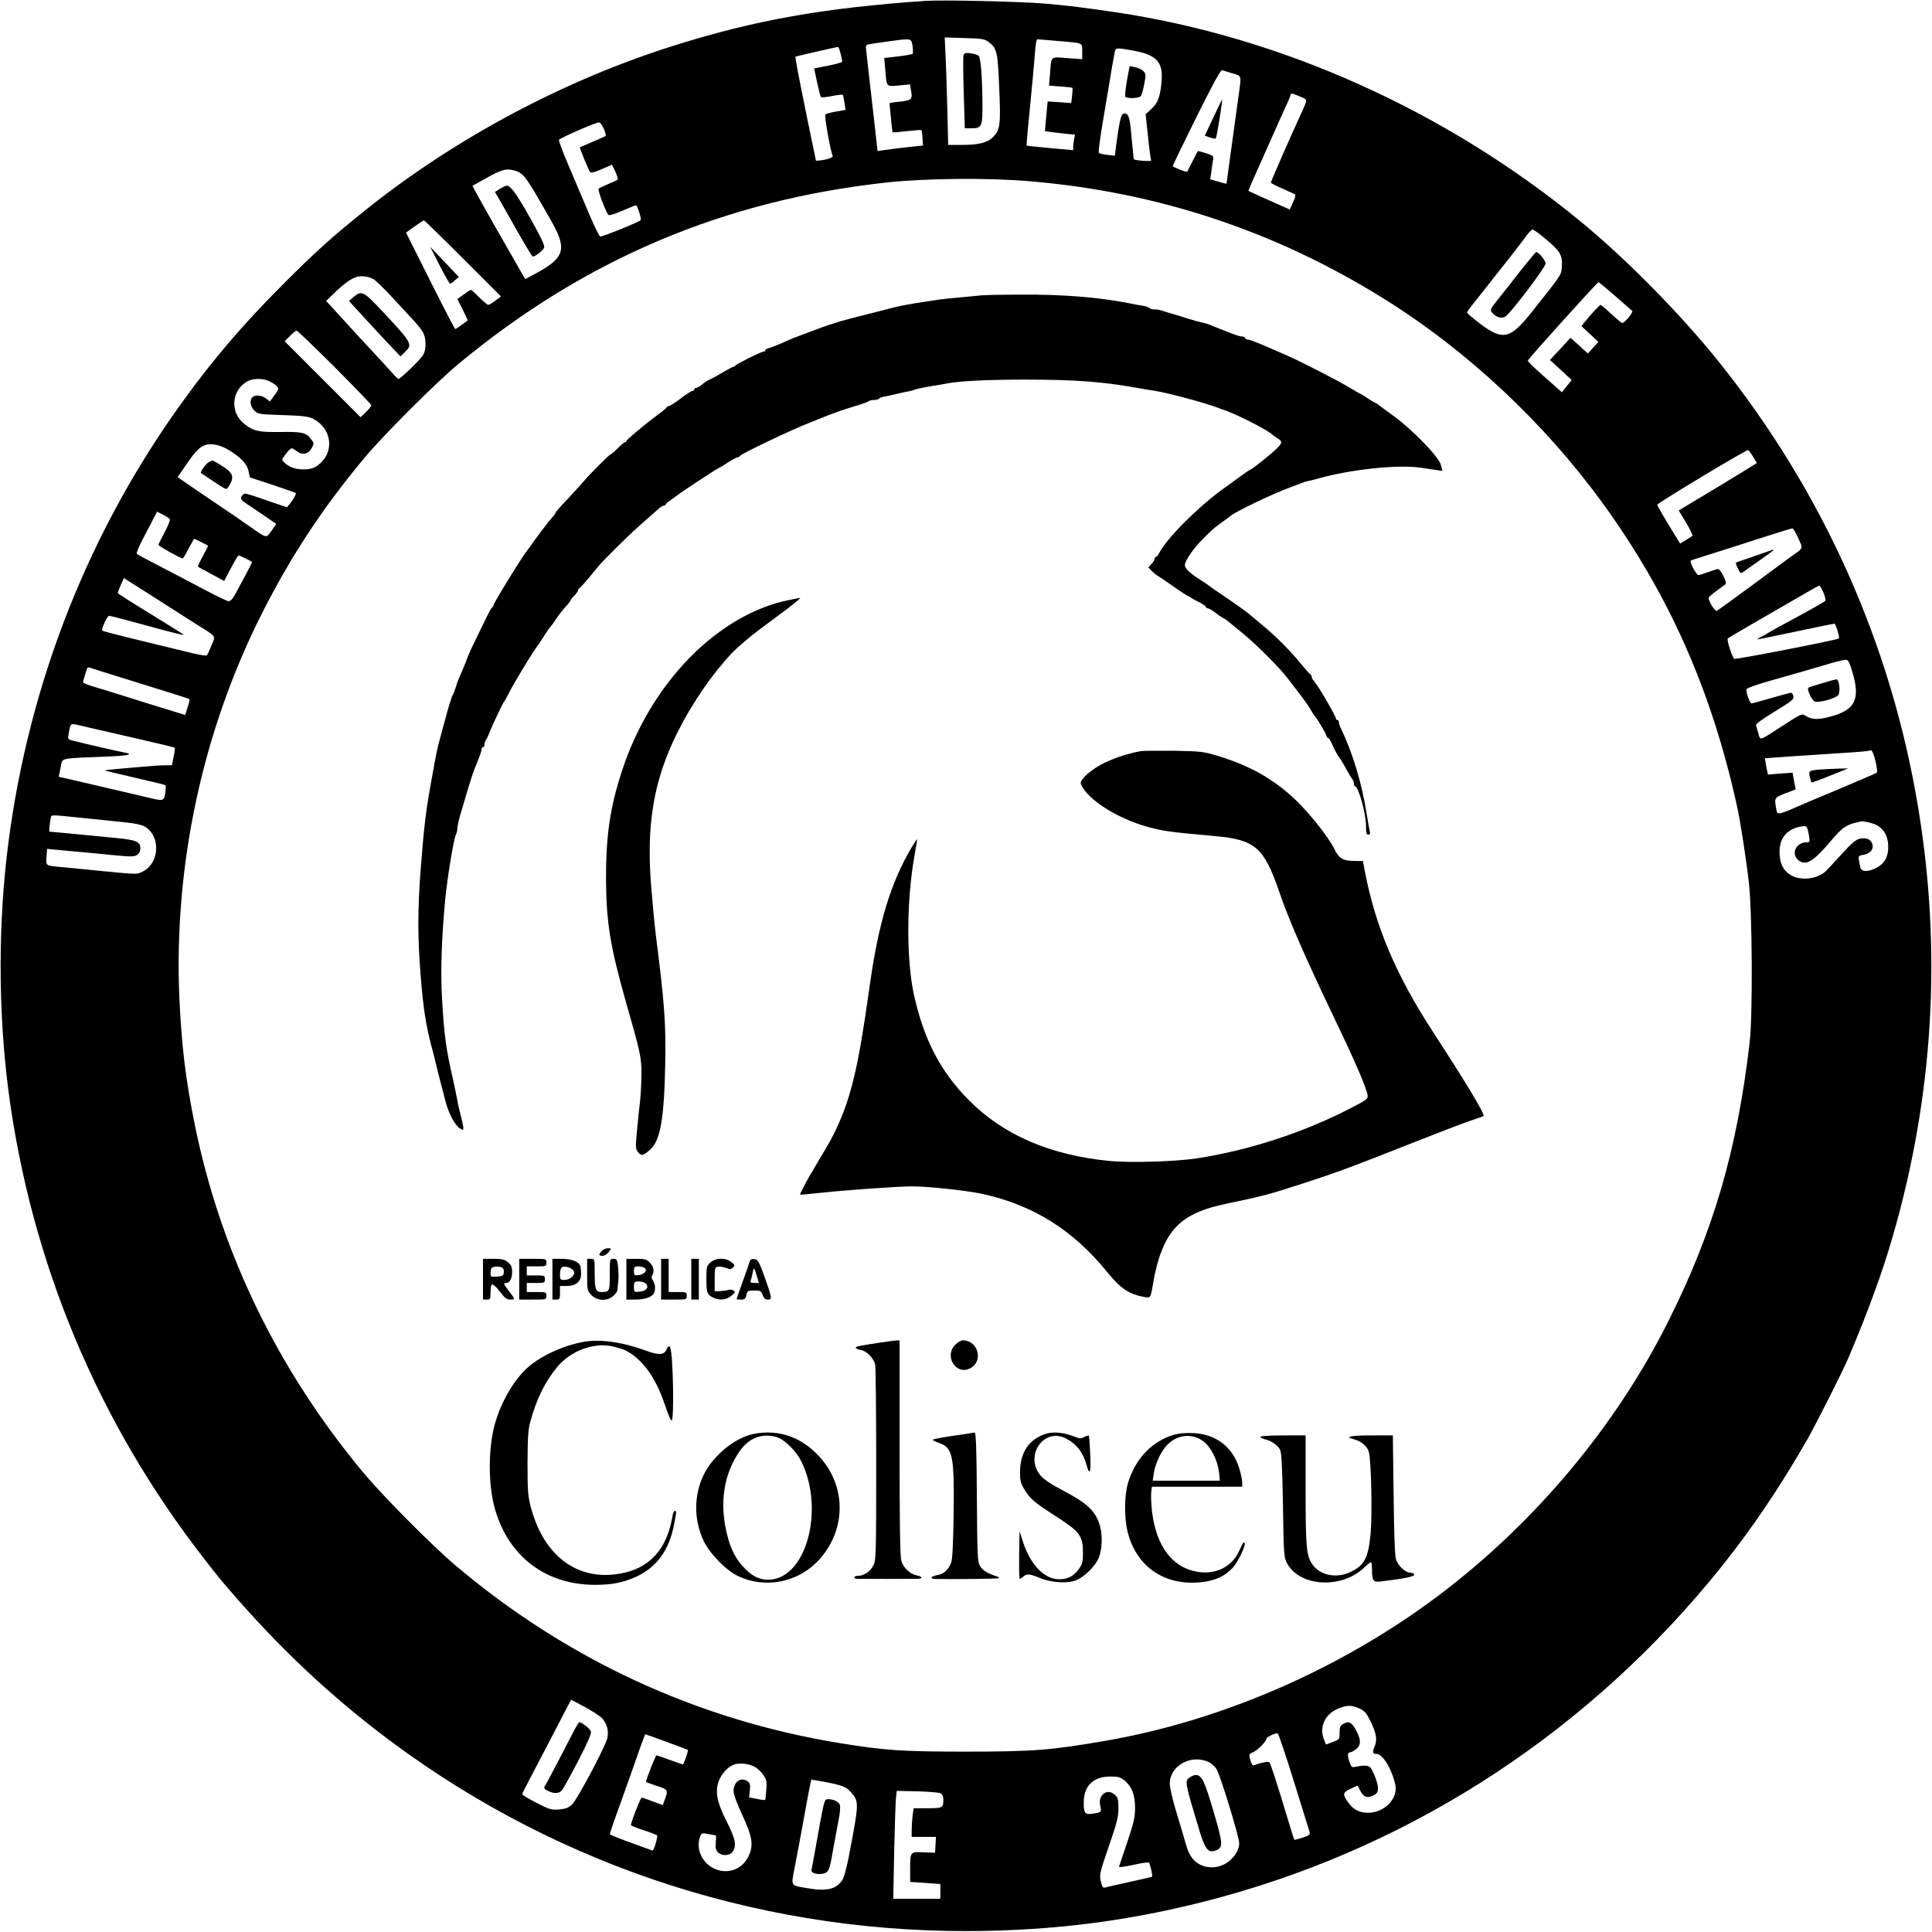 <?xml version="1.0" standalone="no"?>
<!DOCTYPE svg PUBLIC "-//W3C//DTD SVG 20010904//EN"
 "http://www.w3.org/TR/2001/REC-SVG-20010904/DTD/svg10.dtd">
<svg version="1.0" xmlns="http://www.w3.org/2000/svg"
 width="1280pt" height="1280pt" viewBox="0 0 1280 1280"
 preserveAspectRatio="xMidYMid meet">

<g transform="translate(0,1280) scale(0.1,-0.1)"
fill="#000000" stroke="none">
<path d="M6130 12794 c-670 -46 -1126 -127 -1655 -293 -729 -228 -1454 -613
-2050 -1090 -221 -177 -329 -273 -550 -495 -263 -263 -458 -491 -661 -771
-623 -859 -1019 -1861 -1158 -2925 -69 -530 -69 -1109 -1 -1640 148 -1134 590
-2196 1292 -3100 49 -63 98 -126 110 -140 332 -394 657 -709 1033 -1001 1120
-868 2484 -1333 3910 -1333 593 1 1129 72 1690 225 1302 356 2453 1115 3311
2184 205 255 395 537 575 852 60 106 239 461 273 543 132 313 223 563 291 799
269 930 326 1879 170 2831 -178 1087 -629 2098 -1324 2965 -252 314 -613 681
-917 930 -891 731 -1981 1221 -3079 1384 -226 33 -288 41 -465 57 -163 14
-680 26 -795 18z m417 -270 c58 -44 63 -63 73 -304 11 -247 7 -281 -43 -330
-37 -36 -94 -50 -205 -50 l-90 0 -6 248 c-3 136 -9 296 -12 355 l-5 109 130
-4 c113 -3 133 -6 158 -24z m-501 -29 c3 -25 4 -49 0 -52 -3 -3 -47 -11 -97
-17 l-91 -10 7 -76 c10 -119 5 -114 91 -106 l73 7 6 -35 c12 -64 7 -70 -69
-79 -39 -4 -71 -8 -72 -10 -2 -2 17 -191 20 -194 1 -1 44 2 95 8 51 6 94 9 96
7 2 -2 5 -25 7 -53 l3 -49 -110 -12 c-60 -7 -128 -15 -151 -19 l-40 -6 -12
108 c-6 59 -19 167 -27 238 -17 146 -35 310 -38 340 -2 17 6 21 53 27 30 4 84
12 120 17 128 17 128 17 136 -34z m957 34 c178 -15 167 -10 167 -70 l0 -51
-99 7 c-115 9 -105 18 -115 -111 l-6 -71 76 -6 c42 -3 77 -7 79 -9 2 -2 1 -25
-2 -52 l-6 -49 -78 6 -78 5 -5 -51 c-3 -29 -7 -73 -9 -99 l-4 -47 36 -5 c20
-3 65 -8 100 -12 l63 -6 -6 -30 c-3 -17 -6 -40 -6 -52 l0 -21 -152 14 c-84 7
-154 15 -156 16 -1 1 2 51 8 111 35 357 41 427 47 507 3 48 10 87 15 87 6 0
65 -5 131 -11z m-1434 -83 c6 -25 11 -49 11 -54 0 -5 -42 -17 -93 -27 l-93
-18 19 -91 c11 -50 22 -94 26 -99 4 -4 38 -1 74 7 37 7 69 11 71 7 2 -3 7 -27
11 -52 l7 -47 -63 -11 c-34 -6 -67 -15 -71 -19 -8 -8 36 -254 49 -275 6 -9
-34 -24 -77 -29 l-34 -3 -58 280 c-68 335 -81 405 -77 410 3 2 255 60 280 64
4 1 12 -19 18 -43z m1943 18 c150 -28 194 -75 184 -199 -9 -105 -23 -145 -67
-186 l-39 -36 16 -148 c8 -82 18 -153 21 -158 5 -8 -106 -1 -115 8 -1 1 -7 57
-13 123 -13 151 -19 176 -46 180 -24 4 -33 -28 -55 -188 l-12 -92 -50 6 c-27
3 -53 9 -56 13 -4 5 8 96 26 203 18 107 38 224 44 260 9 61 26 158 36 208 5
26 11 27 126 6z m653 -150 c63 -18 60 -9 41 -148 -8 -55 -29 -209 -47 -341
-18 -132 -33 -241 -33 -242 -1 -1 -26 5 -55 14 l-53 15 7 47 c3 25 8 60 11 77
6 31 4 32 -46 49 -28 9 -53 15 -54 14 -2 -2 -18 -33 -36 -69 -18 -36 -33 -66
-34 -67 -5 -6 -96 30 -96 37 0 5 71 151 157 325 109 219 161 314 170 310 8 -2
38 -12 68 -21z m449 -154 c52 -22 51 -14 1 -124 -69 -150 -195 -438 -195 -445
0 -5 35 -23 78 -41 42 -19 80 -36 83 -39 4 -3 -3 -27 -15 -53 l-21 -46 -135
60 c-74 33 -136 61 -138 63 -2 2 19 52 46 111 27 60 73 163 102 229 29 66 70
157 91 203 22 46 39 87 39 93 0 13 13 11 64 -11z m-4614 -212 c10 -24 16 -46
12 -49 -4 -3 -43 -21 -87 -39 -44 -19 -81 -35 -83 -36 -4 -2 54 -142 66 -162
7 -10 24 -6 78 17 l69 30 22 -47 c12 -26 19 -49 15 -53 -4 -3 -32 -16 -62 -28
-30 -13 -59 -27 -64 -31 -8 -8 46 -150 65 -174 5 -5 45 7 93 28 46 20 86 36
89 36 10 0 39 -92 31 -99 -19 -16 -258 -112 -268 -108 -6 3 -38 67 -70 143
-33 77 -92 217 -133 313 -41 95 -72 178 -70 184 3 11 241 115 265 116 7 1 22
-18 32 -41z m-591 -278 c61 -17 75 -37 245 -337 104 -184 87 -241 -101 -343
l-73 -39 -39 67 c-63 108 -277 484 -294 519 l-17 32 81 45 c111 63 143 72 198
56z m3416 -71 c848 -72 1627 -331 2345 -779 551 -343 1063 -823 1449 -1355
441 -608 722 -1244 890 -2010 22 -101 61 -354 78 -505 22 -194 26 -879 5
-1055 -83 -716 -240 -1253 -542 -1855 -349 -695 -887 -1336 -1525 -1815 -642
-482 -1432 -826 -2205 -959 -359 -62 -478 -71 -920 -71 -424 0 -537 8 -834 56
-951 155 -1817 557 -2557 1185 -154 132 -471 451 -599 604 -575 690 -955 1479
-1124 2331 -57 287 -82 496 -97 803 -41 884 152 1785 551 2571 192 377 392
681 669 1015 123 149 483 509 631 631 835 692 1759 1083 2835 1200 260 28 672
32 950 8z m-3758 -511 l252 -252 -37 -28 c-20 -15 -42 -28 -47 -28 -6 0 -33
23 -60 50 -27 28 -52 50 -55 50 -3 0 -25 -14 -48 -31 l-42 -30 36 -71 c19 -38
34 -71 32 -72 -2 -1 -20 -14 -40 -29 -20 -15 -39 -27 -42 -27 -3 0 -78 144
-166 320 l-160 319 57 41 c31 22 59 40 62 40 3 0 119 -113 258 -252z m7168
133 c99 -81 118 -112 113 -183 -5 -63 6 -46 -197 -302 -146 -184 -193 -195
-346 -80 -47 36 -85 68 -85 73 0 5 15 27 33 49 17 21 59 74 92 116 33 43 100
128 149 189 48 62 102 131 119 155 17 23 35 42 41 42 6 -1 43 -27 81 -59z
m-7760 -271 c18 -11 77 -69 131 -128 55 -59 117 -126 139 -150 22 -24 48 -57
58 -75 21 -39 22 -108 2 -146 -14 -28 -151 -161 -165 -161 -4 0 -23 17 -40 38
-31 34 -84 93 -214 232 -28 30 -90 98 -138 151 l-87 95 47 46 c91 88 139 118
189 118 28 0 58 -8 78 -20z m8226 -111 c57 -50 108 -95 113 -99 8 -8 -50 -80
-66 -80 -5 0 -38 27 -73 60 -35 33 -67 60 -71 60 -6 0 -70 -69 -108 -117 l-18
-24 56 -52 56 -52 -35 -38 -35 -39 -57 52 -58 52 -68 -74 -68 -73 72 -66 72
-67 -33 -40 -32 -41 -114 101 c-63 55 -113 104 -112 109 5 14 460 519 468 519
4 0 54 -41 111 -91z m-8484 -471 c134 -134 243 -248 243 -253 0 -6 -16 -26
-35 -45 l-36 -34 -251 251 -252 252 35 35 c18 19 38 35 44 35 5 1 119 -108
252 -241z m-432 -94 c18 -8 40 -23 49 -33 15 -16 13 -21 -15 -59 l-31 -42 -25
20 c-29 22 -73 26 -91 8 -20 -20 -14 -63 14 -89 24 -23 33 -24 187 -29 127 -4
170 -9 198 -23 137 -68 148 -240 21 -319 -46 -28 -143 -23 -189 12 -18 13 -33
28 -33 33 0 13 51 77 62 77 5 0 21 -9 37 -21 36 -27 76 -17 97 24 15 28 15 32
-4 56 -33 45 -57 51 -203 49 -146 -2 -176 5 -237 51 -98 73 -92 219 12 282 38
23 106 25 151 3z m-269 -456 c79 -47 122 -93 131 -141 l8 -40 150 -49 c83 -28
152 -52 154 -54 6 -5 -15 -42 -39 -72 l-19 -23 -132 45 c-72 26 -137 46 -145
46 -7 0 -18 -9 -24 -19 -8 -16 -3 -24 33 -48 23 -15 77 -52 120 -81 l77 -53
-30 -44 c-36 -52 -32 -52 -135 20 -33 24 -146 101 -250 171 -105 71 -201 137
-214 146 l-24 17 59 86 c58 86 90 117 129 128 40 11 97 -2 151 -35z m10099
-45 l25 -41 -137 -84 c-76 -47 -193 -117 -260 -157 l-121 -73 49 -81 c27 -45
45 -84 41 -88 -4 -3 -24 -16 -44 -28 l-37 -22 -14 23 c-76 122 -137 226 -137
234 1 11 590 366 602 362 5 -2 20 -22 33 -45z m-10490 -413 c4 -6 -12 -44 -34
-86 -23 -42 -41 -79 -41 -84 0 -8 147 -90 160 -90 3 0 21 29 39 65 19 36 36
65 38 65 4 0 86 -41 91 -45 2 -1 -14 -33 -34 -69 -20 -37 -35 -69 -33 -70 2
-2 42 -24 89 -49 l85 -46 45 85 c24 46 47 84 50 84 10 0 90 -40 90 -45 0 -4
-81 -157 -116 -220 -15 -26 -29 -39 -41 -38 -10 1 -76 33 -148 71 -71 38 -202
106 -290 152 -88 45 -164 86 -169 91 -4 4 16 54 47 111 30 56 62 118 71 136
l17 32 39 -20 c21 -11 42 -24 45 -30z m10789 -126 c33 -73 38 -61 -54 -126
-25 -18 -141 -104 -259 -191 -118 -87 -220 -161 -227 -164 -12 -4 -54 62 -54
86 0 5 24 26 53 47 28 21 56 41 60 44 11 10 -34 100 -50 100 -7 0 -36 -9 -65
-20 -29 -11 -59 -20 -66 -20 -13 0 -59 86 -51 95 3 3 41 16 85 29 43 14 144
45 224 71 80 26 192 62 250 80 58 19 110 34 115 34 6 0 23 -29 39 -65z
m-10829 -432 c61 -39 153 -98 205 -131 150 -94 139 -79 111 -148 -13 -32 -27
-61 -30 -65 -3 -4 -42 2 -86 12 -411 99 -583 142 -597 148 -16 6 -15 11 4 55
11 26 25 47 31 47 5 0 60 -13 121 -30 61 -16 169 -46 240 -65 71 -19 131 -33
133 -31 2 1 -96 63 -217 137 -121 74 -220 137 -220 140 0 4 9 27 20 53 l21 46
77 -49 c42 -27 127 -80 187 -119z m10996 71 c11 -25 16 -50 12 -54 -8 -8 -102
-61 -243 -137 -47 -25 -101 -55 -120 -66 -19 -12 -47 -28 -62 -35 -16 -8 -27
-16 -25 -17 1 -1 116 22 256 52 140 30 255 53 256 52 13 -18 34 -93 28 -98
-11 -10 -683 -141 -693 -135 -13 8 -52 127 -43 135 4 4 98 59 208 123 110 63
243 140 295 170 52 31 99 56 103 57 4 0 17 -21 28 -47z m190 -520 c57 -187 21
-259 -153 -303 -74 -20 -117 -17 -155 7 -26 17 -26 17 -163 -72 -146 -95 -137
-92 -150 -45 -6 23 -13 47 -16 54 -3 9 40 41 124 92 113 69 128 81 124 101 -2
13 -10 23 -17 23 -6 0 -65 -16 -131 -35 -65 -19 -124 -35 -130 -35 -10 0 -34
63 -34 91 0 10 59 31 183 66 100 28 243 69 317 91 74 23 144 41 156 41 18 1
25 -11 45 -76z m-11500 -32 c337 -104 480 -149 484 -153 3 -2 -3 -27 -12 -54
l-16 -51 -110 34 c-61 18 -181 56 -267 83 -85 27 -188 59 -227 70 -40 12 -73
25 -73 29 0 5 5 23 11 42 6 19 13 40 15 48 2 7 10 11 18 8 7 -3 87 -28 177
-56z m-31 -376 c286 -65 414 -96 418 -99 2 -3 -1 -30 -8 -60 l-11 -56 -46 0
c-25 0 -98 -5 -162 -11 -64 -5 -145 -13 -181 -16 -36 -3 -60 -7 -55 -8 6 -2
60 -15 120 -29 216 -50 277 -65 282 -69 2 -3 1 -26 -2 -51 -8 -53 -13 -55
-109 -31 -89 21 -290 68 -454 106 l-143 33 6 28 c3 15 8 41 11 57 7 37 14 38
262 47 179 6 228 15 154 29 -36 6 -257 57 -335 77 -38 9 -39 10 -32 46 13 74
8 71 78 55 34 -8 127 -30 207 -48z m11685 -186 c10 -40 14 -74 9 -78 -5 -4
-115 -52 -244 -106 -129 -53 -264 -111 -300 -127 -35 -16 -76 -32 -91 -35 -24
-4 -27 -2 -32 34 -12 67 -11 68 61 97 l69 26 -11 56 -10 55 -81 -6 -82 -7 -11
53 c-5 30 -9 55 -9 55 1 1 81 6 177 13 389 25 486 32 500 35 8 2 20 4 26 5 7
0 20 -31 29 -70z m-11870 -379 c105 -11 231 -24 282 -29 57 -6 104 -16 123
-28 107 -63 97 -244 -16 -298 -41 -19 -23 -20 -319 9 -82 9 -179 18 -215 21
-111 11 -105 7 -102 68 l4 53 136 -13 c75 -6 205 -19 287 -27 131 -13 153 -13
173 0 14 10 22 24 22 44 0 44 -29 56 -170 69 -222 22 -425 41 -431 41 -5 0 -2
44 7 88 5 26 -14 26 219 2z m11835 -31 c78 -18 120 -74 120 -161 0 -66 -25
-110 -79 -138 -57 -29 -99 -27 -106 5 -16 79 -18 74 19 81 45 8 70 36 62 68
-8 34 -38 48 -81 40 -28 -5 -53 -26 -123 -102 -48 -53 -96 -105 -107 -115 -58
-53 -169 -64 -234 -23 -49 31 -71 79 -71 153 0 92 50 151 142 167 40 7 41 6
54 -66 5 -34 4 -38 -14 -38 -78 0 -111 -85 -49 -125 47 -30 97 3 210 137 76
91 106 110 207 127 3 0 25 -4 50 -10z m-8407 -5927 c37 -35 53 -89 40 -140
-16 -61 -198 -403 -232 -436 -24 -23 -42 -30 -86 -34 -52 -4 -64 -1 -151 44
-52 27 -94 52 -94 57 0 4 20 45 44 90 24 45 74 141 111 212 37 72 90 174 118
227 l51 97 86 -46 c47 -25 97 -57 113 -71z m5023 59 c35 -16 47 -30 73 -83 40
-81 47 -124 28 -170 -16 -39 -14 -48 13 -48 40 0 101 -99 124 -203 21 -91 -71
-187 -179 -187 -56 0 -96 19 -128 62 -44 59 -43 71 9 96 26 13 48 22 49 20 1
-2 10 -17 19 -35 20 -40 46 -48 86 -28 24 13 30 22 29 48 0 30 -21 89 -45 130
-12 21 -40 24 -94 13 -34 -7 -36 -6 -48 27 -16 44 -15 67 2 67 7 0 25 9 40 21
33 26 34 60 4 119 -30 58 -50 70 -86 50 -23 -14 -27 -22 -27 -60 0 -43 -1 -45
-45 -61 l-45 -17 -12 30 c-37 87 7 177 102 212 54 20 82 19 131 -3z m-434
-482 c54 -173 100 -324 104 -335 5 -19 -1 -24 -46 -39 -28 -9 -53 -15 -55 -14
-1 2 -17 49 -33 104 -88 292 -124 401 -132 409 -8 8 -54 -1 -104 -20 -7 -3
-16 12 -22 35 -11 38 -10 40 18 52 29 12 88 72 88 89 0 11 60 40 75 36 5 -1
53 -144 107 -317z m-4157 261 c76 -27 140 -52 142 -54 5 -5 -27 -96 -33 -96
-2 0 -40 14 -86 30 -45 17 -85 30 -89 30 -6 0 -69 -160 -69 -175 0 -2 32 -14
71 -27 77 -24 78 -27 50 -100 l-10 -27 -66 24 c-36 14 -69 25 -74 25 -7 0 -71
-163 -71 -182 0 -3 37 -19 83 -33 45 -15 85 -31 90 -34 7 -7 -20 -101 -29
-101 -2 0 -21 6 -41 14 -21 8 -84 31 -140 51 -57 21 -103 40 -103 44 0 3 18
56 39 116 62 172 126 351 161 453 18 50 34 92 35 92 2 0 65 -22 140 -50z
m3597 -136 c14 -8 35 -26 46 -42 24 -33 152 -451 152 -494 0 -36 -20 -75 -57
-110 -79 -75 -210 -63 -263 24 -20 33 -23 43 -53 148 -9 30 -32 108 -52 174
-19 65 -35 136 -35 158 0 122 145 200 262 142z m-3008 -32 c17 -10 42 -34 54
-53 21 -29 23 -43 19 -97 -3 -35 -6 -65 -8 -67 -2 -2 -27 1 -55 7 l-51 10 5
46 c4 36 1 48 -13 59 -46 33 -95 0 -95 -65 0 -20 23 -83 57 -155 67 -143 76
-199 45 -269 -36 -81 -116 -121 -200 -99 -100 27 -158 132 -123 224 9 23 13
24 53 16 24 -4 46 -8 49 -9 4 0 4 -20 1 -45 -3 -35 0 -50 13 -65 25 -28 79
-27 99 2 28 40 19 84 -40 201 -62 122 -77 193 -54 261 15 47 56 95 95 112 37
18 107 11 149 -14z m2447 -89 c48 -40 69 -95 69 -181 0 -62 -8 -97 -51 -225
-28 -84 -53 -157 -55 -163 -3 -7 33 -3 96 11 71 16 103 19 105 11 14 -43 22
-86 17 -90 -4 -2 -72 -18 -152 -35 -80 -18 -152 -34 -161 -37 -12 -3 -18 7
-26 42 -10 44 -7 56 53 231 54 156 64 196 64 252 0 59 -3 71 -24 90 -50 47
-113 -1 -97 -72 10 -43 9 -44 -48 -53 -53 -8 -61 1 -61 74 0 110 63 172 177
172 52 0 66 -4 94 -27z m-1990 -8 c120 -23 144 -32 178 -70 53 -61 53 -70 -15
-423 -13 -68 -31 -137 -41 -153 -39 -66 -106 -82 -239 -58 -108 19 -103 11
-80 132 8 40 21 110 30 157 57 316 79 430 82 430 1 0 39 -7 85 -15z m771 -76
c11 -6 18 -21 18 -39 0 -58 -4 -60 -105 -60 l-92 0 -7 -52 c-3 -29 -6 -72 -6
-95 l0 -43 81 0 80 0 -3 -52 -3 -53 -76 3 c-90 4 -89 6 -89 -119 l0 -77 100
-7 100 -7 0 -49 0 -49 -156 0 -156 0 6 308 c4 169 9 330 12 357 l5 50 137 -3
c75 -2 144 -8 154 -13z"/>
<path d="M6384 12436 c-4 -9 -3 -122 1 -251 l7 -235 43 0 c70 0 75 11 74 163
-1 174 -11 303 -25 317 -7 7 -30 14 -53 17 -32 4 -42 2 -47 -11z"/>
<path d="M7466 12265 c-9 -52 -14 -100 -11 -105 9 -15 91 -12 103 3 6 7 16 43
23 80 12 63 11 69 -7 87 -10 10 -35 22 -55 25 l-35 7 -18 -97z"/>
<path d="M8038 12020 l-56 -119 35 -12 c19 -6 36 -9 38 -7 6 6 47 258 41 258
-1 0 -27 -54 -58 -120z"/>
<path d="M3312 11549 l-33 -21 19 -32 c10 -17 65 -113 121 -213 57 -101 107
-183 110 -183 17 0 70 41 76 59 5 15 -20 67 -91 194 -92 164 -131 217 -157
217 -7 0 -27 -10 -45 -21z"/>
<path d="M6500 10843 c-14 -1 -74 -7 -135 -13 -60 -5 -126 -12 -145 -15 -19
-3 -66 -10 -105 -16 -88 -13 -160 -27 -205 -39 -19 -5 -82 -21 -140 -36 -58
-14 -118 -30 -135 -34 -16 -5 -46 -13 -65 -18 -41 -12 -126 -40 -155 -52 -11
-4 -47 -18 -80 -30 -78 -29 -89 -33 -157 -64 -32 -14 -69 -28 -83 -32 -14 -3
-25 -10 -25 -15 0 -5 -5 -9 -12 -9 -16 0 -182 -83 -186 -92 -2 -5 -8 -8 -13
-8 -5 0 -38 -18 -74 -39 -36 -22 -73 -42 -84 -46 -10 -3 -31 -17 -47 -30 -16
-14 -35 -25 -41 -25 -7 0 -13 -4 -13 -10 0 -5 -6 -10 -12 -10 -7 0 -42 -22
-78 -50 -36 -27 -70 -49 -77 -50 -6 0 -13 -3 -15 -8 -1 -4 -30 -28 -63 -52
-96 -72 -205 -164 -205 -172 0 -4 -4 -8 -9 -8 -5 0 -27 -18 -49 -40 -21 -22
-42 -40 -46 -40 -8 0 -140 -132 -180 -180 -16 -19 -64 -72 -107 -118 -44 -45
-79 -86 -79 -90 0 -4 -10 -18 -23 -32 -23 -25 -108 -137 -137 -180 -8 -12 -20
-28 -25 -34 -27 -30 -225 -351 -225 -365 0 -5 -3 -11 -7 -13 -5 -1 -22 -32
-40 -68 -17 -36 -52 -106 -76 -157 -25 -50 -48 -102 -52 -115 -4 -13 -16 -43
-27 -68 -31 -71 -36 -82 -49 -125 -7 -22 -16 -44 -20 -50 -6 -9 -32 -92 -49
-160 -5 -16 -18 -66 -30 -110 -24 -86 -29 -112 -59 -280 -40 -216 -53 -330
-75 -620 -19 -250 -19 -438 0 -675 18 -239 38 -359 84 -525 6 -22 15 -58 20
-80 5 -22 18 -76 30 -120 12 -44 27 -102 34 -130 18 -70 60 -149 90 -169 24
-15 26 -15 26 0 0 9 -7 44 -16 78 -9 33 -20 81 -24 106 -4 25 -18 88 -29 140
-46 202 -57 279 -72 525 -11 185 -4 403 21 670 15 150 56 398 71 427 5 9 9 27
9 39 0 12 9 54 20 93 31 107 80 268 90 291 40 99 50 126 50 139 0 9 5 16 10
16 6 0 10 8 10 18 0 10 4 22 8 28 5 5 15 25 22 44 19 50 92 204 99 210 3 3 14
21 23 40 41 83 172 299 216 355 4 6 18 27 31 48 13 21 28 43 34 50 7 6 25 32
42 57 16 25 45 61 62 80 18 19 33 38 33 42 0 4 11 18 25 32 14 14 25 30 25 35
0 6 6 14 13 18 6 4 32 33 57 63 25 30 54 66 65 79 42 49 193 199 275 271 47
41 98 87 115 102 16 16 36 28 43 28 6 0 12 3 12 8 0 4 17 18 38 32 20 14 39
28 42 31 3 3 52 37 110 75 135 88 142 93 159 101 8 4 37 21 65 40 28 18 56 33
62 33 7 0 14 4 16 9 5 13 346 176 466 222 12 5 34 14 50 20 98 41 176 68 282
99 25 8 49 17 55 22 5 4 21 8 36 8 15 0 30 4 33 9 3 5 20 11 38 14 18 3 53 11
78 17 25 6 59 14 75 16 17 3 39 9 50 14 11 4 54 13 95 20 41 6 84 14 95 16 85
19 273 29 540 29 327 0 513 -14 740 -55 33 -6 85 -15 115 -19 83 -13 331 -79
415 -111 11 -5 36 -14 55 -20 88 -32 283 -132 310 -160 3 -3 17 -13 33 -23 35
-22 34 -31 -6 -70 -33 -34 -163 -137 -171 -137 -3 0 -34 -21 -70 -47 -35 -27
-89 -65 -118 -86 -163 -118 -367 -323 -417 -419 -8 -16 -18 -28 -23 -28 -4 0
-8 -5 -8 -12 0 -6 -9 -22 -21 -34 l-21 -23 20 -22 c12 -12 30 -27 41 -33 10
-6 57 -37 103 -70 45 -32 90 -61 98 -64 8 -3 17 -8 20 -11 3 -4 26 -17 53 -30
26 -13 47 -28 47 -33 0 -4 5 -8 12 -8 6 0 27 -12 47 -27 20 -16 45 -33 57 -39
12 -6 30 -19 40 -28 11 -9 48 -40 83 -68 86 -69 247 -230 299 -298 23 -30 64
-84 91 -119 27 -35 55 -76 63 -90 7 -14 20 -34 28 -44 20 -23 69 -107 77 -129
3 -10 9 -18 13 -18 4 0 15 -17 24 -37 16 -39 47 -94 57 -103 3 -3 20 -32 38
-65 18 -33 37 -64 42 -69 5 -6 9 -18 9 -28 0 -10 4 -18 8 -18 22 0 72 -181 72
-260 0 -47 3 -60 15 -60 11 0 14 7 10 23 -3 12 -12 63 -20 112 -31 203 -94
409 -171 569 -8 16 -14 35 -14 43 0 7 -4 13 -10 13 -5 0 -10 5 -10 11 0 15
-117 217 -141 242 -10 11 -19 26 -19 33 0 7 -4 14 -8 16 -5 2 -30 30 -57 63
-69 86 -169 187 -255 258 -41 34 -77 64 -80 67 -14 14 -95 73 -180 130 -52 35
-97 66 -100 69 -3 4 -30 22 -60 41 -68 43 -100 74 -100 96 0 29 60 116 124
178 63 63 76 74 136 116 19 13 37 27 40 30 23 24 275 146 395 190 33 12 69 26
80 30 11 5 31 11 45 14 14 2 43 10 65 16 211 60 529 94 680 71 33 -5 78 -12
101 -15 l41 -6 -11 41 c-14 52 -184 228 -306 318 -47 34 -93 68 -103 76 -9 8
-20 15 -23 15 -3 0 -26 14 -51 30 -24 17 -46 30 -48 30 -3 0 -35 19 -72 41
-67 41 -311 167 -408 210 -171 76 -252 109 -267 109 -10 0 -18 5 -18 10 0 6
-8 10 -19 10 -10 0 -43 9 -72 21 -30 12 -63 25 -74 29 -11 4 -36 14 -55 22
-19 9 -51 19 -70 22 -19 4 -60 16 -90 25 -30 10 -75 24 -100 31 -25 7 -55 16
-68 21 -13 5 -36 9 -52 9 -16 0 -31 4 -34 9 -3 4 -22 11 -43 15 -21 3 -60 10
-88 16 -199 40 -439 60 -720 58 -132 0 -251 -3 -265 -5z"/>
<path d="M5229 8825 c-474 -95 -920 -551 -1109 -1135 -78 -238 -105 -425 -105
-705 1 -293 27 -453 131 -820 98 -343 104 -369 104 -485 -1 -58 -5 -139 -10
-180 -5 -41 -14 -128 -20 -193 -10 -109 -10 -119 8 -141 20 -26 35 -23 80 18
66 59 92 202 99 556 6 276 -4 410 -62 865 -8 66 -22 212 -31 325 -33 409 17
702 174 1017 97 194 229 386 361 526 36 38 117 107 181 155 63 47 148 110 188
140 59 45 96 77 80 71 -2 -1 -33 -7 -69 -14z"/>
<path d="M7560 7824 c-81 -15 -165 -41 -236 -75 -84 -39 -164 -106 -164 -137
0 -9 14 -34 31 -55 80 -98 260 -197 434 -241 93 -24 145 -30 430 -56 259 -23
319 -76 417 -359 68 -199 170 -432 375 -861 132 -274 207 -449 214 -498 4 -21
-9 -30 -99 -77 -319 -167 -687 -287 -1037 -340 -139 -21 -436 -30 -571 -17
-395 38 -706 172 -934 402 -191 192 -301 406 -366 705 -49 228 -48 611 2 900
14 77 21 125 19 125 -2 0 -18 -26 -37 -57 -136 -232 -215 -489 -273 -893 -29
-206 -36 -248 -51 -340 -61 -376 -126 -570 -264 -795 -23 -39 -50 -83 -59
-100 -9 -16 -18 -32 -21 -35 -5 -5 -70 -129 -70 -134 0 -3 48 2 165 14 146 16
491 40 575 40 112 0 361 -27 469 -50 337 -74 602 -240 829 -521 87 -107 144
-145 249 -163 37 -6 36 -9 57 116 8 47 26 118 40 158 70 204 181 290 436 344
251 52 294 64 530 141 203 66 323 110 695 258 160 63 333 130 385 148 52 17
97 33 99 35 11 9 -107 207 -333 554 -250 384 -385 704 -456 1080 l-10 55 -60
1 c-73 1 -101 18 -130 80 -39 79 -162 234 -258 326 -145 138 -305 227 -517
291 -93 28 -113 30 -290 33 -104 1 -201 0 -215 -2z"/>
<path d="M3987 4512 c-23 -25 -21 -32 6 -32 12 0 30 12 40 25 18 25 18 25 -6
25 -13 0 -31 -8 -40 -18z"/>
<path d="M3200 4325 l0 -135 25 0 c23 0 25 3 25 50 0 34 4 50 13 50 7 0 30
-22 51 -50 31 -40 44 -50 68 -50 32 0 32 3 -14 61 -32 42 -34 49 -14 49 23 0
39 29 39 72 0 33 -6 47 -27 65 -23 19 -38 23 -97 23 l-69 0 0 -135z m128 76
c8 -4 12 -19 10 -32 -2 -20 -9 -24 -45 -27 -42 -3 -43 -2 -43 27 0 16 6 32 13
34 19 8 51 7 65 -2z"/>
<path d="M3440 4325 l0 -135 90 0 c89 0 90 0 90 25 0 24 -2 25 -65 25 l-65 0
0 30 0 30 60 0 c57 0 60 1 60 25 0 24 -3 25 -60 25 l-60 0 0 30 0 30 65 0 c63
0 65 1 65 25 0 25 -1 25 -90 25 l-90 0 0 -135z"/>
<path d="M3660 4325 l0 -135 25 0 c23 0 25 4 25 45 l0 45 44 0 c61 0 96 29 96
80 0 21 -3 46 -6 55 -11 27 -60 45 -124 45 l-60 0 0 -135z m113 76 c13 -5 27
-17 30 -25 9 -24 -28 -56 -63 -56 -28 0 -30 2 -30 39 0 48 17 59 63 42z"/>
<path d="M3890 4354 c0 -103 1 -106 29 -135 39 -39 105 -41 145 -4 14 13 26
30 27 37 0 7 2 33 5 58 3 25 2 69 -1 98 -6 47 -9 52 -31 52 -24 0 -24 -1 -24
-104 0 -111 -2 -116 -54 -116 -39 0 -46 18 -46 122 0 98 0 98 -25 98 l-25 0 0
-106z"/>
<path d="M4150 4325 l0 -135 60 0 c64 0 113 18 124 45 10 27 7 59 -8 81 -10
13 -11 25 -5 35 16 25 10 59 -16 84 -21 22 -33 25 -90 25 l-65 0 0 -135z m120
75 c23 -15 -1 -44 -39 -48 -29 -3 -31 -1 -31 27 0 27 3 31 28 31 15 0 34 -5
42 -10z m11 -106 c20 -24 -1 -48 -45 -52 -35 -3 -36 -2 -36 32 0 34 2 36 34
36 18 0 39 -7 47 -16z"/>
<path d="M4380 4325 l0 -135 85 0 c84 0 85 0 85 25 0 24 -3 25 -60 25 l-60 0
0 110 0 110 -25 0 -25 0 0 -135z"/>
<path d="M4580 4325 l0 -135 25 0 25 0 0 135 0 135 -25 0 -25 0 0 -135z"/>
<path d="M4706 4435 c-24 -22 -26 -30 -26 -104 0 -95 4 -107 41 -126 42 -22
90 -19 124 10 25 21 28 26 15 35 -8 6 -24 7 -35 4 -11 -4 -36 -7 -55 -8 l-35
-1 0 80 c0 76 1 80 23 83 13 2 37 -2 54 -9 24 -10 32 -9 44 3 14 14 13 18 -12
37 -38 30 -103 29 -138 -4z"/>
<path d="M4967 4443 c-3 -10 -23 -70 -46 -133 -23 -63 -41 -116 -41 -117 0 -2
13 -3 29 -3 25 0 31 5 36 30 6 28 10 30 52 30 41 0 46 -3 56 -30 8 -22 18 -30
35 -30 29 0 27 11 -26 160 -34 93 -41 105 -64 108 -18 2 -27 -2 -31 -15z m47
-96 l14 -47 -30 0 c-22 0 -29 4 -25 14 3 8 9 31 13 51 8 43 10 42 28 -18z"/>
<path d="M3867 3910 c-133 -24 -276 -89 -365 -165 -97 -84 -187 -239 -227
-393 -42 -165 -40 -401 6 -556 92 -312 338 -496 662 -496 112 0 188 15 274 55
133 61 217 177 248 341 18 90 18 94 5 94 -5 0 -12 -17 -15 -37 -37 -219 -152
-345 -348 -379 -280 -49 -502 115 -589 436 -20 76 -23 107 -23 295 1 169 4
223 18 275 42 153 99 268 181 366 88 104 236 160 359 135 33 -7 75 -20 92 -28
108 -56 195 -173 254 -343 38 -109 43 -120 52 -120 10 0 12 216 2 378 -6 112
-17 137 -38 90 -15 -35 -52 -37 -125 -10 -161 60 -311 82 -423 62z"/>
<path d="M5825 3904 c-139 -21 -155 -24 -155 -33 0 -5 15 -12 34 -15 38 -7 81
-51 94 -94 4 -15 7 -313 7 -662 0 -587 -1 -638 -18 -670 -20 -41 -63 -70 -101
-70 -14 0 -26 -4 -26 -10 0 -5 7 -10 15 -10 20 -1 354 -1 401 0 41 0 38 15 -4
23 -43 9 -87 50 -100 95 -9 29 -12 234 -12 751 l0 711 -22 -1 c-13 -1 -63 -7
-113 -15z"/>
<path d="M6329 3891 c-78 -78 9 -209 103 -154 85 49 46 183 -53 183 -11 0 -34
-13 -50 -29z"/>
<path d="M4993 3300 c-124 -25 -269 -144 -331 -271 -66 -136 -66 -300 0 -438
40 -85 150 -197 230 -234 174 -82 386 -43 522 96 185 189 199 474 34 674 -122
147 -280 207 -455 173z m149 -20 c54 -15 130 -89 167 -162 146 -296 49 -727
-176 -779 -72 -16 -136 5 -197 68 -71 72 -107 152 -132 288 -32 183 0 351 96
490 60 87 146 121 242 95z"/>
<path d="M6430 3305 c-8 -2 -68 -11 -132 -20 -65 -10 -118 -20 -118 -24 0 -4
19 -13 42 -21 91 -32 101 -84 96 -475 -3 -203 -8 -299 -17 -320 -19 -47 -51
-75 -93 -81 -44 -8 -51 -24 -10 -25 101 -3 415 1 420 5 3 3 -4 8 -14 12 -60
19 -93 39 -110 67 -18 30 -19 58 -22 460 -2 326 -6 427 -15 426 -7 -1 -19 -3
-27 -4z"/>
<path d="M6930 3301 c-111 -34 -172 -124 -172 -253 0 -60 4 -76 32 -121 36
-59 60 -79 221 -183 143 -93 164 -122 164 -230 0 -58 -4 -77 -25 -106 -33 -48
-72 -70 -129 -71 -100 -2 -192 92 -243 246 l-23 72 -3 -154 c-1 -85 0 -156 3
-159 3 -3 13 2 23 11 25 23 42 21 115 -9 78 -32 193 -37 247 -9 48 24 108 82
133 130 32 62 35 174 7 249 -31 82 -84 130 -230 207 -81 42 -134 77 -155 102
-111 129 20 323 167 247 70 -36 115 -94 137 -177 21 -76 30 -47 24 75 -3 64
-7 119 -9 121 -2 2 -16 -2 -30 -9 -21 -12 -31 -12 -57 -1 -75 30 -144 38 -197
22z"/>
<path d="M7780 3295 c-140 -40 -249 -149 -301 -302 -33 -94 -33 -266 -1 -368
67 -220 254 -336 492 -306 87 11 147 40 198 95 36 40 89 152 77 164 -7 7 -7 7
-39 -61 -45 -94 -145 -146 -255 -133 -178 21 -291 165 -319 406 -5 47 -7 102
-5 123 l5 37 299 0 299 0 0 29 c0 16 -9 58 -20 94 -43 139 -151 223 -297 232
-53 3 -96 0 -133 -10z m190 -42 c50 -35 96 -125 106 -205 l6 -58 -222 0 -223
0 7 47 c7 56 43 137 79 179 66 78 168 93 247 37z"/>
<path d="M8350 3281 c0 -5 13 -12 28 -16 44 -9 91 -42 104 -73 9 -18 14 -136
18 -367 5 -328 6 -342 27 -382 84 -157 364 -172 513 -27 20 19 39 34 43 34 4
0 7 -24 7 -52 0 -70 9 -81 56 -76 155 19 224 33 224 45 0 7 -11 13 -24 13 -34
0 -83 45 -97 88 -8 25 -13 169 -16 430 l-5 392 -144 0 c-135 0 -179 -9 -116
-25 49 -12 92 -48 101 -85 16 -58 23 -415 12 -537 -15 -164 -41 -215 -136
-259 -92 -44 -203 -20 -252 54 -38 57 -43 116 -43 492 l0 360 -150 0 c-85 0
-150 -4 -150 -9z"/>
<path d="M2912 11043 c35 -68 66 -123 70 -123 4 0 18 10 32 23 l26 22 -95 100
-95 100 62 -122z"/>
<path d="M10083 11018 c-48 -62 -116 -148 -151 -192 -61 -76 -62 -79 -45 -99
28 -31 62 -40 88 -23 36 24 265 326 265 350 0 20 -46 76 -62 76 -4 0 -46 -51
-95 -112z"/>
<path d="M2343 10833 l-31 -27 110 -120 c61 -67 138 -149 171 -184 l60 -63 28
27 c55 52 52 58 -148 272 -125 133 -136 139 -190 95z"/>
<path d="M1384 9739 c-19 -10 -61 -67 -52 -73 1 -1 38 -25 80 -54 43 -29 81
-52 86 -52 5 0 17 15 27 33 27 51 15 78 -54 120 -32 21 -61 37 -63 36 -1 0
-12 -5 -24 -10z"/>
<path d="M11625 9116 c-66 -22 -122 -42 -124 -44 -3 -1 3 -18 13 -38 15 -33
18 -35 36 -23 10 8 59 42 109 77 50 35 91 65 91 68 0 2 -1 3 -2 3 -2 -1 -57
-20 -123 -43z"/>
<path d="M12070 8273 c-47 -14 -87 -27 -89 -29 -11 -10 21 -82 41 -91 26 -11
131 16 156 41 17 17 8 106 -11 105 -7 0 -50 -12 -97 -26z"/>
<path d="M12080 7703 c-95 -6 -99 -8 -90 -49 5 -19 10 -37 12 -38 1 -2 57 18
123 45 l120 48 -55 -1 c-30 -1 -80 -3 -110 -5z"/>
<path d="M3808 1343 c-14 -27 -63 -120 -108 -208 -46 -88 -87 -165 -92 -172
-7 -8 0 -17 21 -27 39 -21 74 -20 93 2 9 9 57 97 108 194 63 122 90 184 85
197 -5 17 -61 61 -77 61 -3 0 -16 -21 -30 -47z"/>
<path d="M7882 1024 c-34 -24 -33 -30 69 -367 34 -110 56 -135 103 -117 51 19
50 41 -15 262 -60 203 -77 238 -118 238 -9 0 -27 -7 -39 -16z"/>
<path d="M5435 733 c-15 -82 -33 -184 -41 -228 -8 -44 -16 -87 -18 -96 -4 -21
53 -33 89 -19 27 10 33 29 59 180 10 52 24 130 32 173 9 42 12 86 9 98 -7 22
-42 39 -79 39 -22 0 -25 -8 -51 -147z"/>
</g>
</svg>
